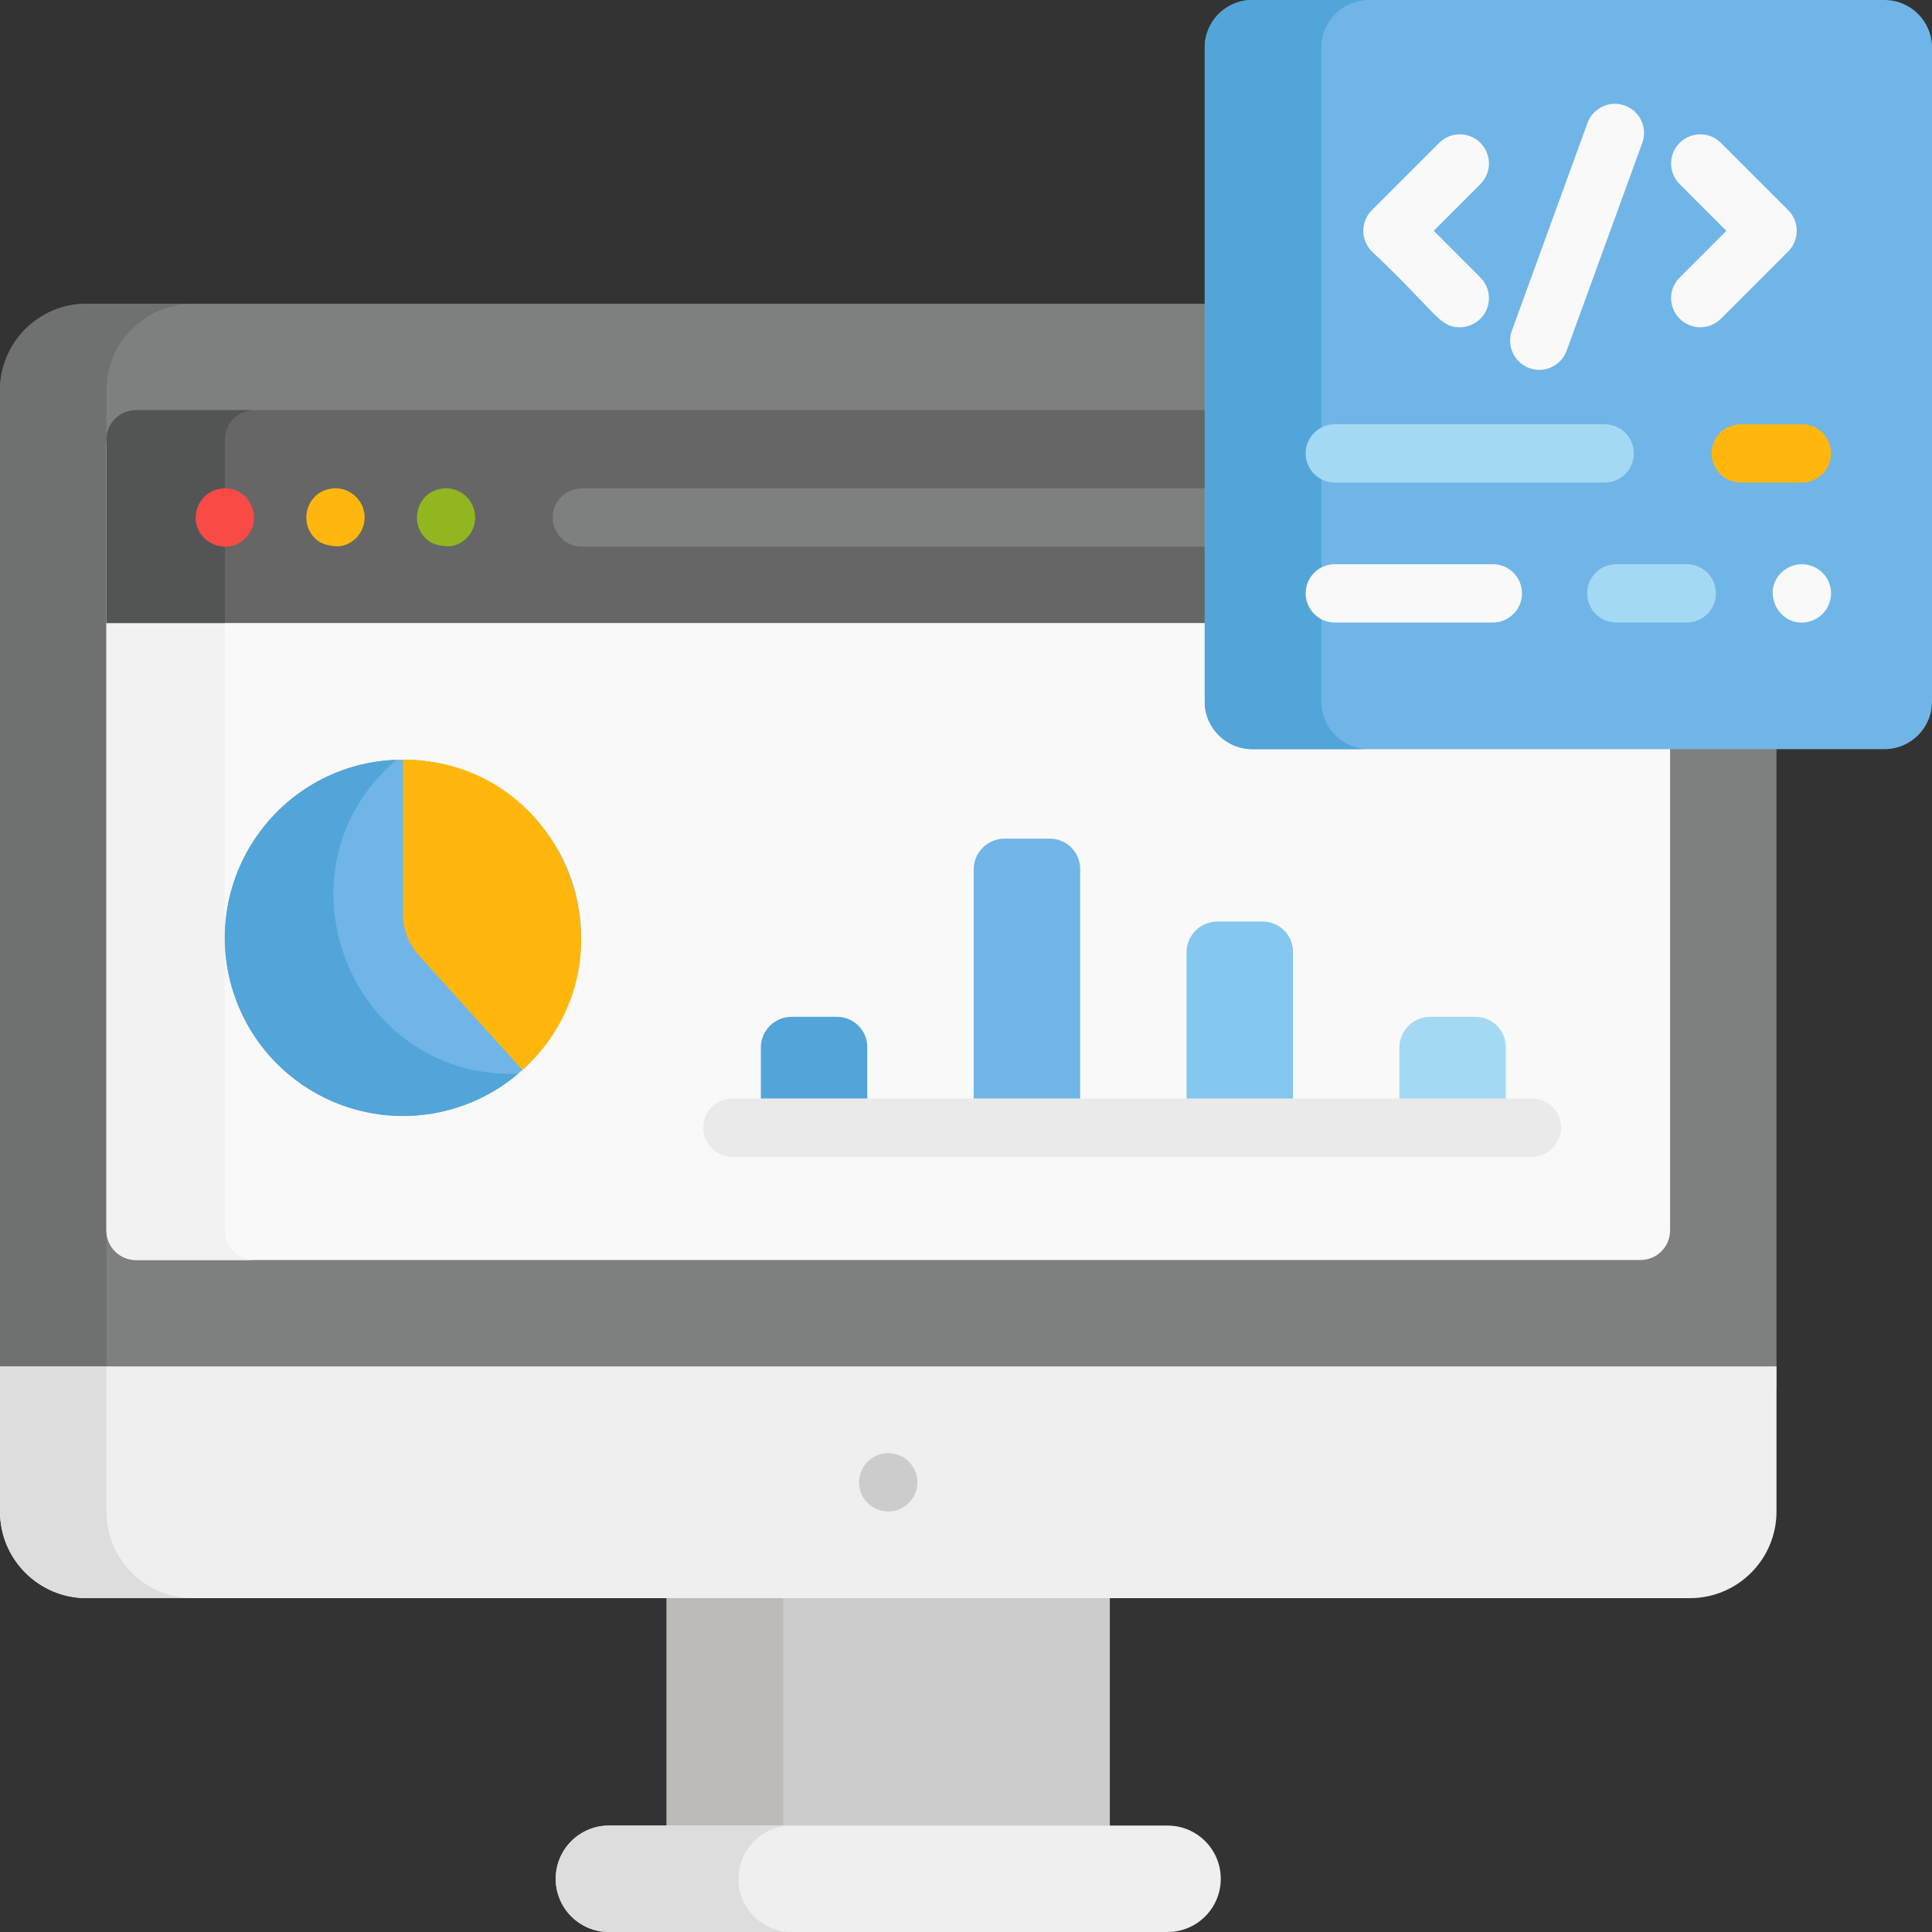 <?xml version="1.0" encoding="iso-8859-1"?>
<!-- Generator: Adobe Illustrator 19.0.0, SVG Export Plug-In . SVG Version: 6.00 Build 0)  -->
<svg version="1.1" id="Capa_1" xmlns="http://www.w3.org/2000/svg" xmlns:xlink="http://www.w3.org/1999/xlink" x="0px" y="0px"
	 viewBox="0 0 512 512" style="enable-background:new 0 0 512 512;" xml:space="preserve">
<rect x="0" y="0" width="512" height="512" fill="#333333" stroke="none"/>
<rect x="176.67" y="416.32" style="fill:#CCCCCC;" width="117.45" height="72.65"/>
<rect x="176.67" y="416.32" style="fill:#BCBBB8;" width="30.907" height="72.65"/>
<path style="fill:#7E7F7F;" d="M447.829,80.494c-35.403,0-376.009,0-424.868,0C10.281,80.494,0,90.774,0,103.455
	c0,12.272,0,253.621,0,264.699h470.79V198.533v-95.078C470.79,90.774,460.51,80.494,447.829,80.494z"/>
<path style="fill:#6F7070;" d="M28.203,103.455c0-12.681,10.28-22.962,22.961-22.962H22.961C10.28,80.494,0,90.774,0,103.455
	c0,12.272,0,253.621,0,264.699h28.203C28.203,357.056,28.203,115.717,28.203,103.455z"/>
<path style="fill:#EFEFEF;" d="M0,362.118v38.447c0,12.681,10.28,22.962,22.962,22.962h424.866c12.681,0,22.962-10.28,22.962-22.962
	v-38.447H0z"/>
<path style="fill:#DDDDDD;" d="M28.203,400.565v-38.447H0v38.447c0,12.681,10.28,22.962,22.962,22.962h28.203
	C38.483,423.527,28.203,413.247,28.203,400.565z"/>
<path style="fill:#CCCCCC;" d="M227.665,392.823c0-0.505,0.052-1.01,0.155-1.514c0.103-0.485,0.247-0.979,0.443-1.443
	c0.186-0.464,0.433-0.917,0.711-1.329c0.278-0.433,0.598-0.824,0.958-1.184c0.35-0.351,0.752-0.68,1.175-0.959
	c0.422-0.278,0.865-0.515,1.329-0.71c0.474-0.186,0.958-0.34,1.452-0.433c0.989-0.206,2.019-0.206,3.019,0
	c0.495,0.093,0.979,0.246,1.442,0.433c0.464,0.195,0.917,0.433,1.34,0.71c0.422,0.279,0.814,0.608,1.174,0.959
	c0.351,0.36,0.68,0.752,0.958,1.184c0.278,0.413,0.515,0.865,0.711,1.329c0.37,0.878,0.587,1.886,0.587,2.957
	c0,1.043-0.204,2.03-0.587,2.957c-0.409,0.97-0.976,1.811-1.669,2.503C236.07,403.091,227.665,399.777,227.665,392.823z"/>
<path style="fill:#EFEFEF;" d="M309.415,512H161.374c-7.788,0-14.102-6.314-14.102-14.102l0,0c0-7.788,6.314-14.102,14.102-14.102
	h148.041c7.788,0,14.102,6.314,14.102,14.102l0,0C323.517,505.686,317.204,512,309.415,512z"/>
<path style="fill:#DDDDDD;" d="M195.694,497.898c0-7.788,6.314-14.102,14.102-14.102h-48.422c-7.788,0-14.102,6.314-14.102,14.102
	S153.586,512,161.374,512h48.422C202.008,512,195.694,505.686,195.694,497.898z"/>
<path style="fill:#F9F9F9;" d="M434.758,109.727c-28.714,0-271.777,0-283.233,0H36.032c-4.316,0-7.829,3.512-7.829,7.828
	c0,19.857,0,198.668,0,208.531c0,4.316,3.512,7.828,7.828,7.828c16.019,0,384.296,0,398.727,0c4.316,0,7.828-3.512,7.828-7.828
	V198.533v-80.977C442.586,113.24,439.074,109.727,434.758,109.727z"/>
<path style="fill:#F2F2F2;" d="M59.591,326.087c0-8.825,0-188.917,0-208.531c0-4.316,3.512-7.828,7.829-7.828H36.032
	c-4.316,0-7.829,3.512-7.829,7.828c0,19.857,0,198.668,0,208.531c0,4.316,3.512,7.828,7.828,7.828c3.903,0,27.459,0,31.388,0
	C63.104,333.915,59.591,330.402,59.591,326.087z"/>
<path style="fill:#666666;" d="M327.507,108.697H36.032c-4.316,0-7.829,3.512-7.829,7.828v48.579h299.303
	C327.507,140.107,327.507,146.177,327.507,108.697z"/>
<path style="fill:#535454;" d="M67.418,108.697H36.032c-4.316,0-7.829,3.512-7.829,7.828v48.579H59.59v-48.579
	C59.59,112.209,63.102,108.697,67.418,108.697z"/>
<path style="fill:#F94A46;" d="M52.019,135.633c0.642-3.433,3.752-6.223,7.572-6.223c7.005,0,10.25,8.537,5.46,13.187
	C59.666,148.019,50.474,143.033,52.019,135.633z"/>
<path style="fill:#FFB70D;" d="M84.605,143.565c-5.748-3.919-3.869-12.756,2.782-14.001c4.602-0.95,9.241,2.564,9.241,7.573
	c0,3.824-2.799,6.931-6.223,7.572C89.38,144.922,86.229,144.636,84.605,143.565z"/>
<path style="fill:#92B620;" d="M113.916,143.565c-5.756-3.92-3.863-12.758,2.781-14.001c4.634-0.956,9.231,2.59,9.231,7.573
	c0,3.816-2.762,6.926-6.212,7.572C118.69,144.922,115.557,144.649,113.916,143.565z"/>
<path style="fill:#7E7F7F;" d="M327.507,144.865h-173.3c-4.267,0-7.727-3.459-7.727-7.727s3.459-7.727,7.727-7.727h173.3
	c4.267,0,7.727,3.459,7.727,7.727C335.233,141.406,331.774,144.865,327.507,144.865z"/>
<circle style="fill:#70B5E8;" cx="106.8" cy="248.53" r="47.21"/>
<path style="fill:#52A5D8;" d="M105.091,201.349c-32.442,1.177-54.021,34.027-42.311,64.242
	c9.422,24.313,36.77,36.384,61.082,26.961c5.049-1.957,9.56-4.696,13.47-8.01C92.661,286.162,70.982,230.266,105.091,201.349z"/>
<path style="fill:#FFB70D;" d="M138.446,283.564c31.848-28.784,11.633-82.246-31.644-82.246v40.925
	c0,4.047,1.502,7.949,4.214,10.952L138.446,283.564z"/>
<path style="fill:#A4D9F4;" d="M391.043,269.465h-12.018c-4.513,0-8.172,3.659-8.172,8.172v21.196h28.203v-21.354
	C399.057,273.053,395.469,269.465,391.043,269.465z"/>
<path style="fill:#84C7EF;" d="M322.618,244.219h12.019c4.426,0,8.014,3.588,8.014,8.013v46.601h-28.204V252.39
	C314.446,247.877,318.105,244.219,322.618,244.219z"/>
<path style="fill:#52A5D8;" d="M209.802,269.465h12.019c4.426,0,8.014,3.588,8.014,8.014v21.354H201.63v-21.196
	C201.63,273.124,205.289,269.465,209.802,269.465z"/>
<path style="fill:#70B5E8;" d="M266.21,222.253h12.019c4.426,0,8.014,3.588,8.014,8.014v21.965c0,4.539,0,41.491,0,46.601h-28.204
	c0-13.11,0-23.146,0-46.443v-21.966C258.038,225.912,261.697,222.253,266.21,222.253z"/>
<path style="fill:#EAEAEA;" d="M405.977,306.56H194.09c-4.267,0-7.727-3.459-7.727-7.727c0-4.268,3.459-7.727,7.727-7.727h211.887
	c4.267,0,7.727,3.459,7.727,7.727C413.704,303.101,410.244,306.56,405.977,306.56z"/>
<path style="fill:#70B5E8;" d="M499.402,0c-4.926,0-169.882,0-167.538,0c-6.958,0-12.599,5.641-12.599,12.599
	c0,23.885,0,53.374,0,80.408c0-1.1,0,33.875,0,79.972v12.956c0,6.958,5.641,12.598,12.598,12.598h103.729h0.391h63.418
	c6.958,0,12.599-5.641,12.599-12.599c0-0.137,0-46.654,0-44.419c0-0.159,0-7.545,0-7.076c0-1.272,0-86.345,0-81.836
	c0-0.831,0-3.196,0-3.082c0-0.281,0-7.534,0-7.076c0-0.381,0-5.428,0-5.123c0-0.103,0-25.349,0-24.722
	C512,5.641,506.359,0,499.402,0z"/>
<path style="fill:#52A5D8;" d="M350.172,185.934c0-21.673,0-156.342,0-173.335C350.172,5.641,355.813,0,362.771,0h-30.907
	c-6.958,0-12.599,5.641-12.599,12.599c0,23.885,0,53.374,0,80.408c0-1.1,0,33.875,0,79.972v12.956
	c0,6.958,5.641,12.599,12.598,12.599h30.907C355.812,198.533,350.172,192.892,350.172,185.934z"/>
<path style="fill:#F9F9F9;" d="M473.235,150.818c3.451-2.326,8.325-1.443,10.714,2.143c2.949,4.372,0.704,10.657-4.914,11.859
	C470.955,166.462,466.13,155.672,473.235,150.818z"/>
<path style="fill:#A4D9F4;" d="M447.012,164.973H428.34c-4.267,0-7.727-3.459-7.727-7.727s3.459-7.727,7.727-7.727h18.672
	c4.267,0,7.727,3.459,7.727,7.727C454.739,161.514,451.279,164.973,447.012,164.973z"/>
<path style="fill:#F9F9F9;" d="M395.612,164.973h-41.87c-4.267,0-7.727-3.459-7.727-7.727s3.459-7.727,7.727-7.727h41.87
	c4.267,0,7.727,3.459,7.727,7.727S399.88,164.973,395.612,164.973z"/>
<path style="fill:#FFB70D;" d="M477.522,127.884h-16.198c-4.267,0-7.727-3.459-7.727-7.727s3.459-7.727,7.727-7.727h16.198
	c4.267,0,7.727,3.459,7.727,7.727S481.789,127.884,477.522,127.884z"/>
<path style="fill:#A4D9F4;" d="M425.25,127.884h-71.507c-4.267,0-7.727-3.459-7.727-7.727s3.459-7.727,7.727-7.727h71.507
	c4.267,0,7.727,3.459,7.727,7.727C432.976,124.425,429.517,127.884,425.25,127.884z"/>
<g>
	<path style="fill:#F9F9F9;" d="M386.858,86.732c-5.513,0-6.26-4.037-23.303-20.101c-3.015-3.017-3.018-7.91,0-10.928l17.839-17.839
		c3.017-3.016,7.91-3.016,10.927,0c3.018,3.018,3.018,7.91,0,10.928l-12.375,12.375l12.375,12.374c3.017,3.017,3.018,7.91,0,10.927
		C390.813,85.977,388.836,86.732,386.858,86.732z"/>
	<path style="fill:#F9F9F9;" d="M445.125,84.469c-3.018-3.018-3.018-7.91,0-10.928L457.5,61.167l-12.375-12.375
		c-3.018-3.018-3.018-7.91,0-10.928c3.018-3.016,7.91-3.016,10.927,0l17.839,17.839c3.016,3.017,3.017,7.91,0,10.928l-17.839,17.838
		C453.033,87.487,448.142,87.486,445.125,84.469z"/>
	<path style="fill:#F9F9F9;" d="M405.282,97.544c-4.01-1.46-6.078-5.894-4.619-9.904l20.035-55.047
		c1.46-4.009,5.896-6.076,9.904-4.618c4.01,1.46,6.078,5.894,4.618,9.904l-20.035,55.047
		C413.739,96.901,409.327,99.014,405.282,97.544z"/>
</g>
<g>
</g>
<g>
</g>
<g>
</g>
<g>
</g>
<g>
</g>
<g>
</g>
<g>
</g>
<g>
</g>
<g>
</g>
<g>
</g>
<g>
</g>
<g>
</g>
<g>
</g>
<g>
</g>
<g>
</g>
</svg>
